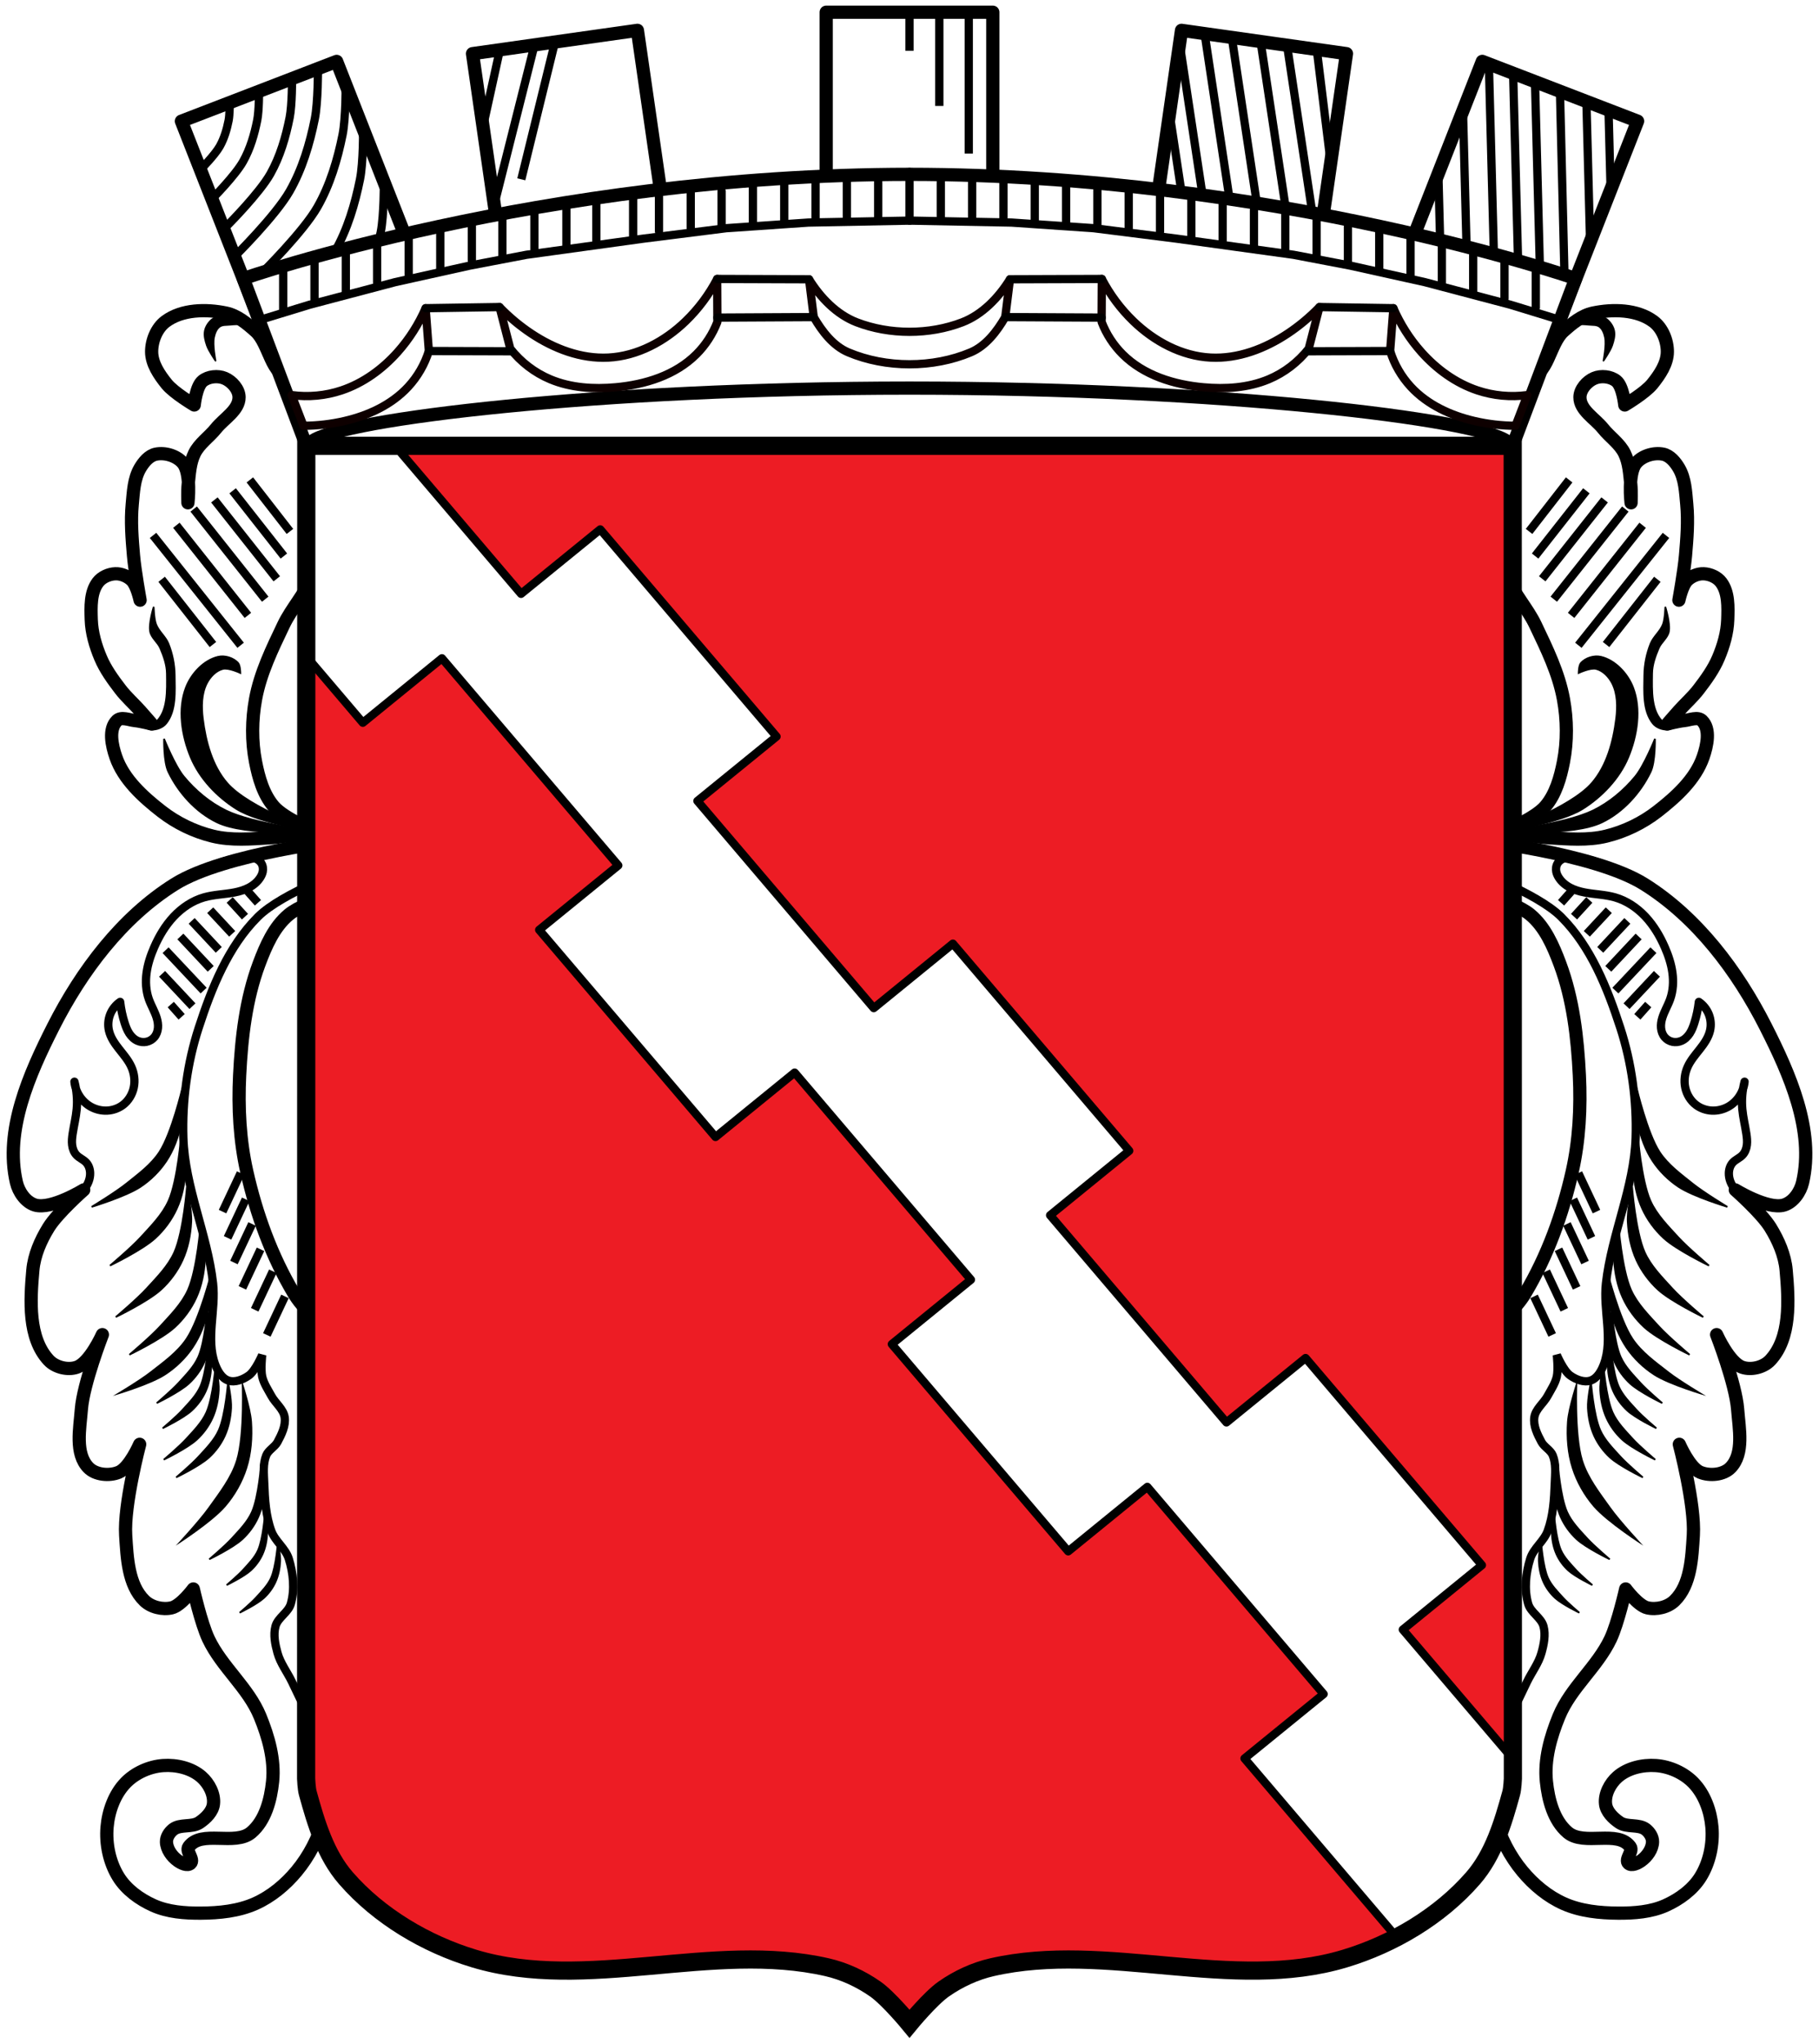 <?xml version="1.0" encoding="UTF-8" standalone="no"?>
<svg
   xmlns:dc="http://purl.org/dc/elements/1.1/"
   xmlns:cc="http://creativecommons.org/ns#"
   xmlns:rdf="http://www.w3.org/1999/02/22-rdf-syntax-ns#"
   xmlns:svg="http://www.w3.org/2000/svg"
   xmlns="http://www.w3.org/2000/svg"
   xmlns:sodipodi="http://sodipodi.sourceforge.net/DTD/sodipodi-0.dtd"
   xmlns:inkscape="http://www.inkscape.org/namespaces/inkscape"
   viewBox="0 0 1100.782 1236.183"
   version="1.1"
   id="svg2624"
   sodipodi:docname="DEU_Ortenburg_COA.svg"
   width="1100.782"
   height="1236.183"
   inkscape:version="0.92.5 (2060ec1f9f, 2020-04-08)">
  <defs
     id="defs2628">
    <inkscape:path-effect
       effect="spiro"
       id="path-effect1922"
       is_visible="true" />
    <inkscape:path-effect
       effect="spiro"
       id="path-effect1918"
       is_visible="true" />
    <inkscape:path-effect
       effect="spiro"
       id="path-effect1914"
       is_visible="true" />
    <inkscape:path-effect
       effect="spiro"
       id="path-effect1305"
       is_visible="true" />
    <inkscape:path-effect
       effect="spiro"
       id="path-effect8055"
       is_visible="true" />
    <inkscape:path-effect
       effect="spiro"
       id="path-effect8051"
       is_visible="true" />
    <inkscape:path-effect
       effect="spiro"
       id="path-effect8047"
       is_visible="true" />
    <inkscape:path-effect
       effect="spiro"
       id="path-effect8043"
       is_visible="true" />
    <inkscape:path-effect
       effect="spiro"
       id="path-effect8039"
       is_visible="true" />
    <inkscape:path-effect
       effect="spiro"
       id="path-effect8035"
       is_visible="true" />
    <inkscape:path-effect
       effect="spiro"
       id="path-effect8031"
       is_visible="true" />
    <inkscape:path-effect
       effect="spiro"
       id="path-effect8027"
       is_visible="true" />
    <inkscape:path-effect
       effect="spiro"
       id="path-effect1305-9"
       is_visible="true" />
  </defs>
  <sodipodi:namedview
     pagecolor="#ffffff"
     bordercolor="#666666"
     borderopacity="1"
     objecttolerance="10"
     gridtolerance="10"
     guidetolerance="10"
     inkscape:pageopacity="0"
     inkscape:pageshadow="2"
     inkscape:window-width="1920"
     inkscape:window-height="1046"
     id="namedview2626"
     showgrid="false"
     inkscape:zoom="0.64149085"
     inkscape:cx="550.39081"
     inkscape:cy="618.09143"
     inkscape:window-x="-11"
     inkscape:window-y="-11"
     inkscape:window-maximized="1"
     inkscape:current-layer="svg2624"
     inkscape:snap-intersection-paths="true"
     inkscape:object-paths="true"
     fit-margin-top="0"
     fit-margin-left="0"
     fit-margin-right="0"
     fit-margin-bottom="0"
     inkscape:snap-global="true" />
  <rect
     style="opacity:1;fill:#ffffff;fill-opacity:1;fill-rule:evenodd;stroke:none;stroke-width:1;stroke-linecap:round;stroke-linejoin:round;stroke-miterlimit:4;stroke-dasharray:none;stroke-dashoffset:0;stroke-opacity:1;paint-order:fill markers stroke"
     id="rect4685-8"
     width="1100.782"
     height="1236.183"
     x="0"
     y="0" />
  <g
     id="g1418"
     transform="translate(1137.754,-0.788)">
    <path
       sodipodi:nodetypes="caaaacaaaacaaacaaacaaaaaaaaaaaaaaaaaaaaaaaaaaacc"
       style="fill:#ffffff;stroke:#000000;stroke-width:8;stroke-linecap:round;stroke-linejoin:round;stroke-opacity:1"
       inkscape:connector-curvature="0"
       d="m -929.009,508.808 c 0,0 -72.957,7.998 -103.03,26.844 -31.957,20.026 -56.346,52.458 -73.41,86.09 -14.615,28.804 -29.68,62.817 -22.375,94.28 1.337,5.759 5.615,11.997 11.281,13.688 9.847,2.938 29.438,-9.156 29.438,-9.156 0,0 -15.808,13.908 -21.253,22.739 -4.81,7.802 -8.695,16.669 -9.513,25.798 -1.647,18.373 -2.962,41 9.608,54.501 3.967,4.26 11.43,6.132 16.938,4.25 7.925,-2.708 15.531,-19.75 15.531,-19.75 0,0 -11.511,29.568 -12.719,45.16 -0.915,11.81 -3.982,26.763 4.25,35.28 4.301,4.449 12.614,5.179 18.344,2.844 6.532,-2.662 12.688,-16.937 12.688,-16.937 0,0 -9.637,36.508 -8.469,55.03 0.863,13.679 1.516,29.945 11.312,39.531 4.072,3.985 10.983,5.642 16.531,4.344 5.635,-1.319 13.09,-11.406 13.09,-11.406 0,0 4.667,20.68 9.156,30.19 8.014,16.977 24.098,29.505 31.22,46.875 5.073,12.371 8.978,26.085 7.603,39.384 -1.145,11.084 -4.394,23.654 -12.915,30.835 -9.891,8.336 -30.295,-1.812 -37.816,8.712 -1.943,2.719 3.506,7.722 1.035,9.973 -1.892,1.724 -5.433,-0.034 -7.531,-1.5 -3.672,-2.565 -6.87,-6.992 -7,-11.469 -0.082,-2.832 1.778,-5.742 4,-7.5 4.317,-3.415 11.4,-1.136 15.969,-4.207 3.898,-2.62 7.935,-6.596 8.469,-11.262 0.677,-5.92 -2.763,-12.412 -7.24,-16.344 -6.075,-5.335 -15.195,-7.457 -23.259,-6.875 -8.312,0.6 -16.922,4.46 -22.708,10.457 -6.705,6.949 -10.337,17.11 -11.167,26.731 -0.886,10.267 1.431,21.384 6.854,30.147 4.779,7.723 12.803,13.526 21.082,17.26 8.868,3.999 19.078,4.745 28.806,4.687 11.137,-0.066 22.737,-1.229 32.913,-5.757 9.656,-4.296 18.199,-11.426 24.968,-19.543 7.64,-9.16 13.297,-20.23 16.638,-31.681 25.291,-86.669 50.482,-183.955 22.8,-269.89 -6.447,-20.014 -30.22,-29.885 -41,-47.938 -13.502,-22.612 -22.708,-47.998 -28.5,-73.69 -4.282,-18.994 -5.301,-38.803 -4.344,-58.25 1.123,-22.813 3.776,-46.109 11.781,-67.5 4.06,-10.85 9.045,-22.363 17.969,-29.75 10.905,-9.027 39.813,-14.781 39.813,-14.781 z"
       id="path2233" />
    <path
       id="path2239"
       d="m -926.444,526.168 c 0,0 -40.487,14.507 -55.24,29.21 -17.974,17.905 -27.989,43.02 -35.832,67.15 -6.924,21.301 -9.976,44.16 -9.27,66.55 0.943,29.91 14.578,58.23 17.963,87.958 1.846,16.212 -4.415,33.629 1.239,48.935 1.475,3.993 4.01,8.565 8.05,9.911 4.04,1.346 8.923,-0.625 12.389,-3.097 4.01,-2.861 8.05,-12.389 8.05,-12.389 0,0 -0.951,8.778 0,13.01 0.952,4.235 3.5,7.956 5.575,11.769 2.437,4.479 7.365,7.955 8.05,13.01 0.696,5.115 -1.893,10.319 -4.336,14.866 -1.664,3.097 -5.483,4.798 -6.814,8.05 -2.115,5.174 -1.445,11.138 -1.239,16.724 0.362,9.805 0.927,19.913 4.336,29.11 2.289,6.177 8.56,10.438 10.53,16.725 2.719,8.678 3.721,18.506 1.239,27.25 -1.501,5.289 -7.874,8.315 -9.291,13.627 -1.388,5.202 -0.198,10.916 1.239,16.11 1.725,6.229 5.834,11.536 8.672,17.344 4.419,9.04 13.01,27.25 13.01,27.25"
       inkscape:connector-curvature="0"
       style="fill:none;stroke:#000000;stroke-width:5;stroke-linecap:round" />
    <path
       id="path2241"
       d="m -999.758,836.538 c 0,0 -1.533,20.225 -5.583,29.31 -2.737,6.14 -7.689,11.08 -12.212,16.05 -4.153,4.567 -13.608,12.561 -13.608,12.561 0,0 14.204,-6.832 19.925,-12.09 3.964,-3.641 7.285,-8.147 9.515,-13.04 2.387,-5.243 3.538,-11.1 3.846,-16.848 0.285,-5.343 -1.883,-15.94 -1.883,-15.94 z"
       inkscape:connector-curvature="0"
       style="stroke:#000000" />
    <path
       id="path2243"
       d="m -1007.24,825.808 c 0,0 -1.534,20.225 -5.583,29.31 -2.737,6.14 -7.689,11.08 -12.212,16.05 -4.153,4.567 -13.608,12.561 -13.608,12.561 0,0 14.204,-6.832 19.925,-12.09 3.964,-3.641 7.285,-8.147 9.515,-13.04 2.387,-5.243 3.538,-11.1 3.846,-16.848 0.285,-5.343 -1.883,-15.94 -1.883,-15.94 z"
       inkscape:connector-curvature="0"
       style="stroke:#000000" />
    <path
       id="path2245"
       d="m -1011.6,813.508 c 0,0 -1.354,17.883 -4.928,25.914 -2.416,5.429 -6.788,9.793 -10.78,14.191 -3.666,4.04 -12.01,11.11 -12.01,11.11 0,0 12.538,-6.04 17.588,-10.687 3.499,-3.219 6.43,-7.203 8.399,-11.534 2.107,-4.635 3.123,-9.811 3.395,-14.897 0.252,-4.724 -1.662,-14.09 -1.662,-14.09 z"
       inkscape:connector-curvature="0"
       style="stroke:#000000" />
    <path
       id="path2247"
       d="m -1012.279,792.938 c 0,0 -1.496,19.756 -5.444,28.63 -2.669,5.998 -7.499,10.819 -11.909,15.678 -4.05,4.461 -13.271,12.27 -13.271,12.27 0,0 13.852,-6.674 19.431,-11.807 3.866,-3.556 7.104,-7.958 9.279,-12.743 2.328,-5.121 3.451,-10.839 3.75,-16.458 0.279,-5.219 -1.837,-15.57 -1.837,-15.57 z"
       inkscape:connector-curvature="0"
       style="stroke:#000000" />
    <path
       inkscape:connector-curvature="0"
       d="m -1010.049,769.508 c 0,0 -7.125,28.724 -15.177,40.806 -5.443,8.167 -13.792,14.06 -21.53,20.12 -7.105,5.559 -22.698,14.757 -22.698,14.757 0,0 22.17,-6.369 31.704,-12.536 6.607,-4.272 12.496,-9.946 16.906,-16.45 4.72,-6.961 7.803,-15.1 9.644,-23.303 1.709,-7.617 1.151,-23.391 1.151,-23.391"
       id="path2251" />
    <path
       inkscape:connector-curvature="0"
       d="m -991.532,835.208 c 0,0 1.515,33.23 -3.306,48.828 -3.259,10.542 -10.385,19.566 -16.799,28.565 -5.89,8.264 -19.778,23.16 -19.778,23.16 0,0 21.895,-13.956 30.22,-23.651 5.765,-6.718 10.305,-14.716 12.982,-23.13 2.865,-9.01 3.584,-18.77 2.942,-28.2 -0.596,-8.755 -6.256,-25.574 -6.256,-25.574"
       id="path2253" />
    <path
       id="path2255"
       d="m -979.705,886.058 c 0,0 -1.533,20.225 -5.583,29.31 -2.737,6.14 -7.689,11.08 -12.212,16.05 -4.153,4.567 -13.608,12.561 -13.608,12.561 0,0 14.204,-6.832 19.925,-12.09 3.964,-3.641 7.285,-8.147 9.515,-13.04 2.387,-5.243 3.538,-11.1 3.846,-16.848 0.285,-5.342 -1.883,-15.939 -1.883,-15.939 z"
       inkscape:connector-curvature="0"
       style="stroke:#000000" />
    <path
       id="path2257"
       d="m -977.451,916.718 c 0,0 -1.13,14.972 -4.114,21.697 -2.02,4.545 -5.667,8.199 -9,11.881 -3.061,3.381 -10.03,9.298 -10.03,9.298 0,0 10.468,-5.057 14.685,-8.947 2.922,-2.695 5.369,-6.03 7.01,-9.657 1.76,-3.881 2.608,-8.214 2.834,-12.472 0.21,-3.955 -1.388,-11.8 -1.388,-11.8 z"
       inkscape:connector-curvature="0"
       style="stroke:#000000" />
    <path
       id="path2259"
       d="m -969.567,933.438 c 0,0 -1.13,14.972 -4.114,21.697 -2.02,4.545 -5.667,8.199 -9,11.881 -3.061,3.381 -10.03,9.298 -10.03,9.298 0,0 10.468,-5.057 14.685,-8.947 2.922,-2.695 5.369,-6.03 7.01,-9.657 1.759,-3.881 2.608,-8.214 2.834,-12.472 0.21,-3.955 -1.388,-11.8 -1.388,-11.8 z"
       inkscape:connector-curvature="0"
       style="stroke:#000000" />
    <path
       id="path2261"
       d="m -1016.309,740.878 c 0,0 -2.105,27.71 -7.664,40.15 -3.758,8.412 -10.557,15.175 -16.765,21.99 -5.701,6.257 -18.682,17.209 -18.682,17.209 0,0 19.5,-9.36 27.354,-16.56 5.442,-4.988 10,-11.161 13.06,-17.872 3.278,-7.183 4.858,-15.202 5.279,-23.08 0.392,-7.32 -2.586,-21.838 -2.586,-21.838 z"
       inkscape:connector-curvature="0"
       style="stroke:#000000" />
    <path
       id="path2263"
       d="m -1024.58,718.098 c 0,0 -2.105,27.71 -7.664,40.15 -3.758,8.412 -10.557,15.175 -16.765,21.99 -5.701,6.257 -18.682,17.209 -18.682,17.209 0,0 19.5,-9.36 27.354,-16.56 5.442,-4.988 10,-11.161 13.06,-17.872 3.278,-7.183 4.858,-15.202 5.279,-23.08 0.392,-7.32 -2.586,-21.838 -2.586,-21.838 z"
       inkscape:connector-curvature="0"
       style="stroke:#000000" />
    <path
       id="path2265"
       d="m -1028.08,686.998 c 0,0 -2.105,27.71 -7.664,40.15 -3.758,8.412 -10.557,15.175 -16.765,21.99 -5.701,6.257 -18.682,17.209 -18.682,17.209 0,0 19.5,-9.36 27.354,-16.56 5.442,-4.988 10,-11.161 13.06,-17.872 3.278,-7.183 4.858,-15.202 5.279,-23.08 0.392,-7.32 -2.586,-21.838 -2.586,-21.838 z"
       inkscape:connector-curvature="0"
       style="stroke:#000000" />
    <path
       id="path2267"
       d="m -1027.449,659.068 c 0,0 -6.362,27.05 -13.776,38.488 -5.01,7.731 -12.775,13.362 -19.962,19.14 -6.6,5.301 -21.12,14.12 -21.12,14.12 0,0 20.712,-6.235 29.584,-12.134 6.147,-4.087 11.606,-9.482 15.668,-15.639 4.348,-6.59 7.148,-14.269 8.783,-21.99 1.518,-7.171 0.82,-21.976 0.82,-21.976 z"
       inkscape:connector-curvature="0"
       style="stroke:#000000" />
    <path
       inkscape:connector-curvature="0"
       d="m -1035.84,577.368 19.595,20.804"
       id="path2269"
       style="fill:none;stroke:#000000;stroke-width:5;stroke-linecap:square" />
    <path
       inkscape:connector-curvature="0"
       d="m -1037.949,591.668 14.948,15.928"
       id="path2271"
       style="fill:none;stroke:#000000;stroke-width:5;stroke-linecap:square" />
    <path
       inkscape:connector-curvature="0"
       d="m -1026.896,569.078 14.948,15.928"
       id="path2273"
       style="fill:none;stroke:#000000;stroke-width:5;stroke-linecap:square" />
    <path
       inkscape:connector-curvature="0"
       d="m -1020.069,559.648 12.997,13.882"
       id="path2275"
       style="fill:none;stroke:#000000;stroke-width:5;stroke-linecap:square" />
    <path
       inkscape:connector-curvature="0"
       d="m -1008.845,553.198 9.899,10.631"
       id="path2277"
       style="fill:none;stroke:#000000;stroke-width:5;stroke-linecap:square" />
    <path
       inkscape:connector-curvature="0"
       d="m -997.069,547.018 5.871,6.405"
       id="path2279"
       style="fill:none;stroke:#000000;stroke-width:5;stroke-linecap:square" />
    <path
       inkscape:connector-curvature="0"
       d="m -986.6,541.328 3.271,3.677"
       id="path2281"
       style="fill:none;stroke:#000000;stroke-width:5;stroke-linecap:square" />
    <path
       inkscape:connector-curvature="0"
       d="m -1032.759,610.308 3.271,3.677"
       id="path2283"
       style="fill:none;stroke:#000000;stroke-width:5;stroke-linecap:square" />
    <path
       inkscape:connector-curvature="0"
       d="m -1002.019,731.418 8.841,-18.787"
       id="path2285"
       style="fill:none;stroke:#000000;stroke-width:5;stroke-linecap:square" />
    <path
       inkscape:connector-curvature="0"
       d="m -998.979,747.288 8.841,-18.787"
       id="path2287"
       style="fill:none;stroke:#000000;stroke-width:5;stroke-linecap:square" />
    <path
       inkscape:connector-curvature="0"
       d="m -995.119,762.208 8.841,-18.787"
       id="path2289"
       style="fill:none;stroke:#000000;stroke-width:5;stroke-linecap:square" />
    <path
       inkscape:connector-curvature="0"
       d="m -990.009,777.538 8.841,-18.787"
       id="path2291"
       style="fill:none;stroke:#000000;stroke-width:5;stroke-linecap:square" />
    <path
       inkscape:connector-curvature="0"
       d="m -982.554,790.808 8.841,-18.787"
       id="path2293"
       style="fill:none;stroke:#000000;stroke-width:5;stroke-linecap:square" />
    <path
       inkscape:connector-curvature="0"
       d="m -975.219,806.018 8.841,-18.787"
       id="path2295"
       style="fill:none;stroke:#000000;stroke-width:5;stroke-linecap:square" />
    <path
       sodipodi:nodetypes="aaaaaacaaaaaacaaaaacaaaaaaacaaaaaacaaaaaaaa"
       style="fill:#ffffff;stroke:#000000;stroke-width:8;stroke-linejoin:round"
       inkscape:connector-curvature="0"
       d="m -962.146,228.078 c -11.325,1.121 -12.481,-19.36 -20.961,-26.95 -5.214,-4.667 -11.043,-9.546 -17.891,-10.979 -12.039,-2.519 -26.675,-2.265 -36.55,5.069 -5.408,4.017 -8.463,11.626 -8.442,18.363 0.023,7.171 4.608,13.906 9.11,19.488 4.384,5.436 16.668,12.69 16.668,12.69 0,0 1.106,-11.298 5.102,-14.512 3.494,-2.81 9.222,-3.382 13.351,-1.635 4.407,1.865 8.639,6.657 8.671,11.442 0.053,7.852 -9.07,12.832 -13.974,18.965 -4.125,5.158 -10.06,9.046 -12.976,14.972 -2.835,5.762 -3.148,12.496 -3.836,18.881 -0.395,3.666 -0.156,11.06 -0.156,11.06 0,0 2.108,-17.732 -2.994,-23.955 -3.652,-4.455 -10.752,-6.618 -16.397,-5.465 -4.168,0.851 -7.403,4.79 -9.554,8.46 -3.769,6.43 -4.047,14.429 -4.753,21.848 -0.981,10.308 -0.127,20.738 0.76,31.054 0.778,9.048 3.993,26.95 3.993,26.95 0,0 -1.911,-8.941 -4.991,-11.978 -2.552,-2.516 -6.4,-4.126 -9.981,-3.993 -3.918,0.145 -8.207,2.035 -10.568,5.165 -4.598,6.095 -4.261,14.918 -4.02,22.549 0.252,7.954 2.566,15.862 5.667,23.19 2.909,6.875 7.378,13.036 11.915,18.965 3.577,4.675 8.043,8.598 11.978,12.976 2.364,2.63 6.987,7.985 6.987,7.985 0,0 -6.605,-1.662 -9.981,-1.996 -3.642,-0.361 -8.352,-2.547 -10.98,0 -5.278,5.116 -3.096,15.096 -0.686,22.04 4.693,13.519 16.339,24.069 27.635,32.855 9.044,7.035 19.811,12.253 30.942,14.972 11.317,2.765 23.306,1.688 34.935,0.998 9.065,-0.538 26.95,-3.993 26.95,-3.993 0,0 -18.64,-7.607 -24.953,-14.972 -6.313,-7.365 -9.114,-17.431 -10.979,-26.95 -2.43,-12.407 -2.271,-25.492 0,-37.929 2.875,-15.744 10.068,-30.475 16.968,-44.916 4.821,-10.092 12.895,-18.53 16.968,-28.946 3.969,-10.15 7.005,-21.042 6.987,-31.94 -0.051,-30.674 10.481,-86.082 -19.963,-89.83 -7.4e-4,-9e-5 -2.6e-4,0.002 -10e-4,0.002 z"
       id="path2393" />
    <path
       inkscape:connector-curvature="0"
       d="m -1004.419,191.828 c -1.94,0.325 -3.898,1.145 -5.367,2.453 -1.918,1.709 -3.468,4.078 -3.987,6.594 -0.605,2.931 0.267,6.06 1.227,8.894 1.13,3.339 5.213,9.2 5.213,9.2 0,0 -1.896,-9.497 -0.92,-14.11 0.502,-2.371 1.427,-4.996 3.373,-6.44 1.755,-1.302 4.27,-0.967 6.44,-1.227 2.033,-0.243 6.134,-0.307 6.134,-0.307 0,0 -4.621,-3.669 -7.36,-4.6 -1.507,-0.512 -3.184,-0.723 -4.754,-0.46 z"
       id="path2395"
       style="stroke:#000000;stroke-linejoin:round" />
    <path
       id="path2399"
       d="m -947.174,503.568 c 0,0 -33.627,-4.712 -47.581,-13.489 -11.735,-7.382 -22.21,-18.365 -27.551,-31.16 -5.467,-13.09 -8.02,-29.24 -2.865,-42.45 3.237,-8.296 10.71,-16.339 19.375,-18.394 4.081,-0.968 9.173,0.587 12.04,3.644 1.446,1.54 1.45,6.169 1.45,6.169 0,0 -7.08,-3.355 -10.586,-2.461 -4.175,1.064 -7.67,4.77 -9.654,8.594 -3.317,6.393 -3.341,14.32 -2.454,21.468 1.713,13.786 5.61,28.502 14.721,38.989 13.237,15.235 53.1,29.09 53.1,29.09 z"
       inkscape:connector-curvature="0"
       style="stroke:#000000" />
    <path
       id="path2401"
       d="m -947.174,503.568 c 0,0 -37.24,-4.434 -53.791,-12.49 -9.846,-4.793 -18.638,-12.14 -25.589,-20.601 -5.439,-6.62 -11.927,-22.77 -11.927,-22.77 0,0 -0.306,13.907 2.602,19.951 6.141,12.76 16.721,24.46 29.492,30.577 17.873,8.56 59.21,5.334 59.21,5.334 z"
       inkscape:connector-curvature="0"
       style="stroke:#000000" />
    <path
       sodipodi:nodetypes="aaaaacaaaaca"
       id="path2403"
       d="m -1046.202,442.133 c 3.229,0.127 6.935,-1.179 8.963,-3.695 6.2,-7.691 5.323,-19.294 5.223,-29.172 -0.066,-6.516 -1.404,-13.123 -3.834,-19.17 -1.739,-4.329 -5.918,-7.423 -7.514,-11.807 -1.2,-3.294 -1.38,-10.427 -1.38,-10.427 0,0 -3.177,10.075 -2.147,15.03 0.794,3.819 4.604,6.378 6.134,9.967 2.071,4.858 3.936,10.053 3.987,15.334 0.098,10.205 0.78,23.333 -7.136,29.774 -2.563,2.086 -9.91,0.304 -9.91,0.304 0,0 4.77,3.751 7.614,3.863 z"
       inkscape:connector-curvature="0"
       style="stroke:#000000" />
    <path
       inkscape:connector-curvature="0"
       d="m -1018.98,310.668 40.17,50.602"
       id="path2405"
       style="fill:none;stroke:#000000;stroke-width:5;stroke-linecap:square" />
    <path
       inkscape:connector-curvature="0"
       d="m -1006.47,305.138 34.655,43.808"
       id="path2407"
       style="fill:none;stroke:#000000;stroke-width:5;stroke-linecap:square" />
    <path
       inkscape:connector-curvature="0"
       d="m -995.429,299.638 27.927,35.527"
       id="path2409"
       style="fill:none;stroke:#000000;stroke-width:5;stroke-linecap:square" />
    <path
       inkscape:connector-curvature="0"
       d="m -985.019,293.048 21.18,27.22"
       id="path2411"
       style="fill:none;stroke:#000000;stroke-width:5;stroke-linecap:square" />
    <path
       inkscape:connector-curvature="0"
       d="m -1029.469,320.468 40.17,50.602"
       id="path2413"
       style="fill:none;stroke:#000000;stroke-width:5;stroke-linecap:square" />
    <path
       inkscape:connector-curvature="0"
       d="m -1043.58,326.598 49.892,62.56"
       id="path2415"
       style="fill:none;stroke:#000000;stroke-width:5;stroke-linecap:square" />
    <path
       inkscape:connector-curvature="0"
       d="m -1038.38,353.158 27.927,35.527"
       id="path2417"
       style="fill:none;stroke:#000000;stroke-width:5;stroke-linecap:square" />
    <path
       sodipodi:nodetypes="caaaacaaaaaaaaaaaaaaaaaaaaaac"
       inkscape:original-d="m -1092.713,655.10262 c 0,0 4.5972,12.47505 10.0195,15.19989 5.7512,2.89016 14.3714,3.0717 19.2787,-1.09337 6.0047,-5.09647 6.4601,-15.29181 5.1543,-23.05874 -1.4271,-8.48851 -12.7876,-13.40107 -13.564,-21.97362 -0.5604,-6.18784 6.782,-17.36188 6.782,-17.36188 0,0 0.9471,8.7799 2.7128,12.75013 1.8155,4.08214 3.6942,9.2553 7.8671,10.85117 3.1972,1.22274 8.0797,0.63783 10.0373,-2.17023 4.4393,-6.3678 -3.1111,-15.29762 -3.2553,-23.05874 -0.196,-10.54362 -1.2768,-21.94652 3.2553,-31.4684 6.1006,-12.81714 18.1171,-22.52127 30.112,-30.112 10.2234,-6.46971 25.40769,-3.87685 34.18122,-12.20757 0.85247,-0.80944 1.21672,-2.08813 1.35639,-3.25535 0.20666,-1.72707 0.32076,-3.83591 -0.81383,-5.15431 -2.53789,-2.94906 -7.23859,-3.52481 -11.12933,-3.51837 -9.49135,0.0157 -18.73885,4.22033 -27.12105,8.67268 -21.0409,11.17619 -40.204,26.52114 -56.1548,44.21852 -13.6048,15.0945 -23.0133,33.60092 -32.5535,51.54307 -6.2397,11.73507 -12.3937,23.72261 -16.0427,36.50272 -4.2974,15.05121 -8.5369,30.94547 -6.653,46.48439 0.7755,6.3974 1.9614,14.22181 7.2327,17.92879 7.6983,5.41375 19.8058,5.31482 28.2131,1.08511 5.5822,-2.80842 9.8387,-9.26722 10.5868,-15.47117 0.2772,-2.29938 -1.0654,-4.64465 -2.4484,-6.50245 -1.4255,-1.91499 -4.4437,-2.30853 -5.6969,-4.34047 -2.3139,-3.75172 -2.3895,-8.58903 -2.4401,-12.99665 -0.058,-5.04243 2.2472,-9.88992 2.4498,-14.92861 0.2225,-5.53578 -1.3661,-16.56454 -1.3661,-16.56454 z"
       inkscape:path-effect="#path-effect1305"
       inkscape:connector-curvature="0"
       id="path1303"
       d="m -1092.713,655.103 c 0.593,6.289 4.473,12.176 10.02,15.2 2.985,1.628 6.415,2.451 9.811,2.283 3.396,-0.168 6.747,-1.337 9.468,-3.376 3.404,-2.551 5.747,-6.425 6.613,-10.59 0.866,-4.165 0.282,-8.587 -1.459,-12.469 -1.774,-3.954 -4.657,-7.282 -7.339,-10.686 -2.682,-3.404 -5.255,-7.064 -6.225,-11.288 -0.738,-3.216 -0.486,-6.653 0.715,-9.726 1.201,-3.074 3.344,-5.771 6.067,-7.636 0.482,4.325 1.392,8.603 2.713,12.75 0.7,2.197 1.525,4.378 2.778,6.313 1.254,1.936 2.97,3.627 5.089,4.538 1.682,0.723 3.586,0.928 5.378,0.551 1.791,-0.377 3.459,-1.34 4.66,-2.721 1.347,-1.551 2.078,-3.579 2.262,-5.625 0.184,-2.046 -0.152,-4.113 -0.748,-6.079 -1.193,-3.932 -3.399,-7.482 -4.769,-11.355 -1.801,-5.093 -2.103,-10.641 -1.373,-15.993 0.73,-5.352 2.462,-10.527 4.628,-15.475 2.942,-6.718 6.735,-13.125 11.752,-18.474 5.017,-5.349 11.31,-9.615 18.36,-11.638 6.005,-1.723 12.355,-1.789 18.485,-2.992 3.065,-0.602 6.097,-1.498 8.848,-2.979 2.751,-1.48 5.218,-3.572 6.848,-6.237 0.616,-1.008 1.112,-2.1 1.356,-3.255 0.368,-1.744 0.127,-3.64 -0.814,-5.154 -1.085,-1.745 -3.001,-2.853 -4.999,-3.332 -1.998,-0.48 -4.087,-0.394 -6.13,-0.186 -9.493,0.965 -18.554,4.47 -27.121,8.673 -21.547,10.57 -40.769,25.799 -56.155,44.219 -13.055,15.629 -23.295,33.405 -32.553,51.543 -6.048,11.848 -11.719,23.923 -16.043,36.503 -5.129,14.923 -8.348,30.795 -6.653,46.484 0.353,3.272 0.924,6.539 2.044,9.633 1.12,3.094 2.811,6.021 5.189,8.296 3.651,3.493 8.775,5.249 13.827,5.261 5.053,0.012 10.024,-1.626 14.386,-4.176 2.83,-1.654 5.463,-3.722 7.425,-6.348 1.962,-2.626 3.221,-5.846 3.162,-9.124 -0.043,-2.37 -0.816,-4.784 -2.448,-6.502 -1.648,-1.735 -4.016,-2.638 -5.697,-4.34 -1.608,-1.629 -2.466,-3.887 -2.749,-6.159 -0.284,-2.271 -0.036,-4.575 0.309,-6.838 0.761,-4.987 1.996,-9.905 2.45,-14.929 0.501,-5.545 0.037,-11.176 -1.366,-16.565 z"
       style="fill:none;stroke:#000000;stroke-width:5;stroke-linecap:round;stroke-linejoin:round;stroke-miterlimit:4;stroke-dasharray:none;stroke-opacity:1" />
  </g>
  <g
     transform="matrix(-1,0,0,1,-36.972,-0.788)"
     id="g1418-7">
    <path
       sodipodi:nodetypes="caaaacaaaacaaacaaacaaaaaaaaaaaaaaaaaaaaaaaaaaacc"
       style="fill:#ffffff;stroke:#000000;stroke-width:8;stroke-linecap:round;stroke-linejoin:round;stroke-opacity:1"
       inkscape:connector-curvature="0"
       d="m -929.009,508.808 c 0,0 -72.957,7.998 -103.03,26.844 -31.957,20.026 -56.346,52.458 -73.41,86.09 -14.615,28.804 -29.68,62.817 -22.375,94.28 1.337,5.759 5.615,11.997 11.281,13.688 9.847,2.938 29.438,-9.156 29.438,-9.156 0,0 -15.808,13.908 -21.253,22.739 -4.81,7.802 -8.695,16.669 -9.513,25.798 -1.647,18.373 -2.962,41 9.608,54.501 3.967,4.26 11.43,6.132 16.938,4.25 7.925,-2.708 15.531,-19.75 15.531,-19.75 0,0 -11.511,29.568 -12.719,45.16 -0.915,11.81 -3.982,26.763 4.25,35.28 4.301,4.449 12.614,5.179 18.344,2.844 6.532,-2.662 12.688,-16.937 12.688,-16.937 0,0 -9.637,36.508 -8.469,55.03 0.863,13.679 1.516,29.945 11.312,39.531 4.072,3.985 10.983,5.642 16.531,4.344 5.635,-1.319 13.09,-11.406 13.09,-11.406 0,0 4.667,20.68 9.156,30.19 8.014,16.977 24.098,29.505 31.22,46.875 5.073,12.371 8.978,26.085 7.603,39.384 -1.145,11.084 -4.394,23.654 -12.915,30.835 -9.891,8.336 -30.295,-1.812 -37.816,8.712 -1.943,2.719 3.506,7.722 1.035,9.973 -1.892,1.724 -5.433,-0.034 -7.531,-1.5 -3.672,-2.565 -6.87,-6.992 -7,-11.469 -0.082,-2.832 1.778,-5.742 4,-7.5 4.317,-3.415 11.4,-1.136 15.969,-4.207 3.898,-2.62 7.935,-6.596 8.469,-11.262 0.677,-5.92 -2.763,-12.412 -7.24,-16.344 -6.075,-5.335 -15.195,-7.457 -23.259,-6.875 -8.312,0.6 -16.922,4.46 -22.708,10.457 -6.705,6.949 -10.337,17.11 -11.167,26.731 -0.886,10.267 1.431,21.384 6.854,30.147 4.779,7.723 12.803,13.526 21.082,17.26 8.868,3.999 19.078,4.745 28.806,4.687 11.137,-0.066 22.737,-1.229 32.913,-5.757 9.656,-4.296 18.199,-11.426 24.968,-19.543 7.64,-9.16 13.297,-20.23 16.638,-31.681 25.291,-86.669 50.482,-183.955 22.8,-269.89 -6.447,-20.014 -30.22,-29.885 -41,-47.938 -13.502,-22.612 -22.708,-47.998 -28.5,-73.69 -4.282,-18.994 -5.301,-38.803 -4.344,-58.25 1.123,-22.813 3.776,-46.109 11.781,-67.5 4.06,-10.85 9.045,-22.363 17.969,-29.75 10.905,-9.027 39.813,-14.781 39.813,-14.781 z"
       id="path2233-1" />
    <path
       id="path2239-9"
       d="m -926.444,526.168 c 0,0 -40.487,14.507 -55.24,29.21 -17.974,17.905 -27.989,43.02 -35.832,67.15 -6.924,21.301 -9.976,44.16 -9.27,66.55 0.943,29.91 14.578,58.23 17.963,87.958 1.846,16.212 -4.415,33.629 1.239,48.935 1.475,3.993 4.01,8.565 8.05,9.911 4.04,1.346 8.923,-0.625 12.389,-3.097 4.01,-2.861 8.05,-12.389 8.05,-12.389 0,0 -0.951,8.778 0,13.01 0.952,4.235 3.5,7.956 5.575,11.769 2.437,4.479 7.365,7.955 8.05,13.01 0.696,5.115 -1.893,10.319 -4.336,14.866 -1.664,3.097 -5.483,4.798 -6.814,8.05 -2.115,5.174 -1.445,11.138 -1.239,16.724 0.362,9.805 0.927,19.913 4.336,29.11 2.289,6.177 8.56,10.438 10.53,16.725 2.719,8.678 3.721,18.506 1.239,27.25 -1.501,5.289 -7.874,8.315 -9.291,13.627 -1.388,5.202 -0.198,10.916 1.239,16.11 1.725,6.229 5.834,11.536 8.672,17.344 4.419,9.04 13.01,27.25 13.01,27.25"
       inkscape:connector-curvature="0"
       style="fill:none;stroke:#000000;stroke-width:5;stroke-linecap:round" />
    <path
       id="path2241-4"
       d="m -999.758,836.538 c 0,0 -1.533,20.225 -5.583,29.31 -2.737,6.14 -7.689,11.08 -12.212,16.05 -4.153,4.567 -13.608,12.561 -13.608,12.561 0,0 14.204,-6.832 19.925,-12.09 3.964,-3.641 7.285,-8.147 9.515,-13.04 2.387,-5.243 3.538,-11.1 3.846,-16.848 0.285,-5.343 -1.883,-15.94 -1.883,-15.94 z"
       inkscape:connector-curvature="0"
       style="stroke:#000000" />
    <path
       id="path2243-1"
       d="m -1007.24,825.808 c 0,0 -1.534,20.225 -5.583,29.31 -2.737,6.14 -7.689,11.08 -12.212,16.05 -4.153,4.567 -13.608,12.561 -13.608,12.561 0,0 14.204,-6.832 19.925,-12.09 3.964,-3.641 7.285,-8.147 9.515,-13.04 2.387,-5.243 3.538,-11.1 3.846,-16.848 0.285,-5.343 -1.883,-15.94 -1.883,-15.94 z"
       inkscape:connector-curvature="0"
       style="stroke:#000000" />
    <path
       id="path2245-6"
       d="m -1011.6,813.508 c 0,0 -1.354,17.883 -4.928,25.914 -2.416,5.429 -6.788,9.793 -10.78,14.191 -3.666,4.04 -12.01,11.11 -12.01,11.11 0,0 12.538,-6.04 17.588,-10.687 3.499,-3.219 6.43,-7.203 8.399,-11.534 2.107,-4.635 3.123,-9.811 3.395,-14.897 0.252,-4.724 -1.662,-14.09 -1.662,-14.09 z"
       inkscape:connector-curvature="0"
       style="stroke:#000000" />
    <path
       id="path2247-2"
       d="m -1012.279,792.938 c 0,0 -1.496,19.756 -5.444,28.63 -2.669,5.998 -7.499,10.819 -11.909,15.678 -4.05,4.461 -13.271,12.27 -13.271,12.27 0,0 13.852,-6.674 19.431,-11.807 3.866,-3.556 7.104,-7.958 9.279,-12.743 2.328,-5.121 3.451,-10.839 3.75,-16.458 0.279,-5.219 -1.837,-15.57 -1.837,-15.57 z"
       inkscape:connector-curvature="0"
       style="stroke:#000000" />
    <path
       inkscape:connector-curvature="0"
       d="m -1010.049,769.508 c 0,0 -7.125,28.724 -15.177,40.806 -5.443,8.167 -13.792,14.06 -21.53,20.12 -7.105,5.559 -22.698,14.757 -22.698,14.757 0,0 22.17,-6.369 31.704,-12.536 6.607,-4.272 12.496,-9.946 16.906,-16.45 4.72,-6.961 7.803,-15.1 9.644,-23.303 1.709,-7.617 1.151,-23.391 1.151,-23.391"
       id="path2251-0" />
    <path
       inkscape:connector-curvature="0"
       d="m -991.532,835.208 c 0,0 1.515,33.23 -3.306,48.828 -3.259,10.542 -10.385,19.566 -16.799,28.565 -5.89,8.264 -19.778,23.16 -19.778,23.16 0,0 21.895,-13.956 30.22,-23.651 5.765,-6.718 10.305,-14.716 12.982,-23.13 2.865,-9.01 3.584,-18.77 2.942,-28.2 -0.596,-8.755 -6.256,-25.574 -6.256,-25.574"
       id="path2253-0" />
    <path
       id="path2255-7"
       d="m -979.705,886.058 c 0,0 -1.533,20.225 -5.583,29.31 -2.737,6.14 -7.689,11.08 -12.212,16.05 -4.153,4.567 -13.608,12.561 -13.608,12.561 0,0 14.204,-6.832 19.925,-12.09 3.964,-3.641 7.285,-8.147 9.515,-13.04 2.387,-5.243 3.538,-11.1 3.846,-16.848 0.285,-5.342 -1.883,-15.939 -1.883,-15.939 z"
       inkscape:connector-curvature="0"
       style="stroke:#000000" />
    <path
       id="path2257-0"
       d="m -977.451,916.718 c 0,0 -1.13,14.972 -4.114,21.697 -2.02,4.545 -5.667,8.199 -9,11.881 -3.061,3.381 -10.03,9.298 -10.03,9.298 0,0 10.468,-5.057 14.685,-8.947 2.922,-2.695 5.369,-6.03 7.01,-9.657 1.76,-3.881 2.608,-8.214 2.834,-12.472 0.21,-3.955 -1.388,-11.8 -1.388,-11.8 z"
       inkscape:connector-curvature="0"
       style="stroke:#000000" />
    <path
       id="path2259-4"
       d="m -969.567,933.438 c 0,0 -1.13,14.972 -4.114,21.697 -2.02,4.545 -5.667,8.199 -9,11.881 -3.061,3.381 -10.03,9.298 -10.03,9.298 0,0 10.468,-5.057 14.685,-8.947 2.922,-2.695 5.369,-6.03 7.01,-9.657 1.759,-3.881 2.608,-8.214 2.834,-12.472 0.21,-3.955 -1.388,-11.8 -1.388,-11.8 z"
       inkscape:connector-curvature="0"
       style="stroke:#000000" />
    <path
       id="path2261-0"
       d="m -1016.309,740.878 c 0,0 -2.105,27.71 -7.664,40.15 -3.758,8.412 -10.557,15.175 -16.765,21.99 -5.701,6.257 -18.682,17.209 -18.682,17.209 0,0 19.5,-9.36 27.354,-16.56 5.442,-4.988 10,-11.161 13.06,-17.872 3.278,-7.183 4.858,-15.202 5.279,-23.08 0.392,-7.32 -2.586,-21.838 -2.586,-21.838 z"
       inkscape:connector-curvature="0"
       style="stroke:#000000" />
    <path
       id="path2263-8"
       d="m -1024.58,718.098 c 0,0 -2.105,27.71 -7.664,40.15 -3.758,8.412 -10.557,15.175 -16.765,21.99 -5.701,6.257 -18.682,17.209 -18.682,17.209 0,0 19.5,-9.36 27.354,-16.56 5.442,-4.988 10,-11.161 13.06,-17.872 3.278,-7.183 4.858,-15.202 5.279,-23.08 0.392,-7.32 -2.586,-21.838 -2.586,-21.838 z"
       inkscape:connector-curvature="0"
       style="stroke:#000000" />
    <path
       id="path2265-5"
       d="m -1028.08,686.998 c 0,0 -2.105,27.71 -7.664,40.15 -3.758,8.412 -10.557,15.175 -16.765,21.99 -5.701,6.257 -18.682,17.209 -18.682,17.209 0,0 19.5,-9.36 27.354,-16.56 5.442,-4.988 10,-11.161 13.06,-17.872 3.278,-7.183 4.858,-15.202 5.279,-23.08 0.392,-7.32 -2.586,-21.838 -2.586,-21.838 z"
       inkscape:connector-curvature="0"
       style="stroke:#000000" />
    <path
       id="path2267-1"
       d="m -1027.449,659.068 c 0,0 -6.362,27.05 -13.776,38.488 -5.01,7.731 -12.775,13.362 -19.962,19.14 -6.6,5.301 -21.12,14.12 -21.12,14.12 0,0 20.712,-6.235 29.584,-12.134 6.147,-4.087 11.606,-9.482 15.668,-15.639 4.348,-6.59 7.148,-14.269 8.783,-21.99 1.518,-7.171 0.82,-21.976 0.82,-21.976 z"
       inkscape:connector-curvature="0"
       style="stroke:#000000" />
    <path
       inkscape:connector-curvature="0"
       d="m -1035.84,577.368 19.595,20.804"
       id="path2269-8"
       style="fill:none;stroke:#000000;stroke-width:5;stroke-linecap:square" />
    <path
       inkscape:connector-curvature="0"
       d="m -1037.949,591.668 14.948,15.928"
       id="path2271-2"
       style="fill:none;stroke:#000000;stroke-width:5;stroke-linecap:square" />
    <path
       inkscape:connector-curvature="0"
       d="m -1026.896,569.078 14.948,15.928"
       id="path2273-8"
       style="fill:none;stroke:#000000;stroke-width:5;stroke-linecap:square" />
    <path
       inkscape:connector-curvature="0"
       d="m -1020.069,559.648 12.997,13.882"
       id="path2275-2"
       style="fill:none;stroke:#000000;stroke-width:5;stroke-linecap:square" />
    <path
       inkscape:connector-curvature="0"
       d="m -1008.845,553.198 9.899,10.631"
       id="path2277-9"
       style="fill:none;stroke:#000000;stroke-width:5;stroke-linecap:square" />
    <path
       inkscape:connector-curvature="0"
       d="m -997.069,547.018 5.871,6.405"
       id="path2279-2"
       style="fill:none;stroke:#000000;stroke-width:5;stroke-linecap:square" />
    <path
       inkscape:connector-curvature="0"
       d="m -986.6,541.328 3.271,3.677"
       id="path2281-5"
       style="fill:none;stroke:#000000;stroke-width:5;stroke-linecap:square" />
    <path
       inkscape:connector-curvature="0"
       d="m -1032.759,610.308 3.271,3.677"
       id="path2283-6"
       style="fill:none;stroke:#000000;stroke-width:5;stroke-linecap:square" />
    <path
       inkscape:connector-curvature="0"
       d="m -1002.019,731.418 8.841,-18.787"
       id="path2285-6"
       style="fill:none;stroke:#000000;stroke-width:5;stroke-linecap:square" />
    <path
       inkscape:connector-curvature="0"
       d="m -998.979,747.288 8.841,-18.787"
       id="path2287-1"
       style="fill:none;stroke:#000000;stroke-width:5;stroke-linecap:square" />
    <path
       inkscape:connector-curvature="0"
       d="m -995.119,762.208 8.841,-18.787"
       id="path2289-5"
       style="fill:none;stroke:#000000;stroke-width:5;stroke-linecap:square" />
    <path
       inkscape:connector-curvature="0"
       d="m -990.009,777.538 8.841,-18.787"
       id="path2291-2"
       style="fill:none;stroke:#000000;stroke-width:5;stroke-linecap:square" />
    <path
       inkscape:connector-curvature="0"
       d="m -982.554,790.808 8.841,-18.787"
       id="path2293-0"
       style="fill:none;stroke:#000000;stroke-width:5;stroke-linecap:square" />
    <path
       inkscape:connector-curvature="0"
       d="m -975.219,806.018 8.841,-18.787"
       id="path2295-3"
       style="fill:none;stroke:#000000;stroke-width:5;stroke-linecap:square" />
    <path
       sodipodi:nodetypes="aaaaaacaaaaaacaaaaacaaaaaaacaaaaaacaaaaaaaa"
       style="fill:#ffffff;stroke:#000000;stroke-width:8;stroke-linejoin:round"
       inkscape:connector-curvature="0"
       d="m -962.146,228.078 c -11.325,1.121 -12.481,-19.36 -20.961,-26.95 -5.214,-4.667 -11.043,-9.546 -17.891,-10.979 -12.039,-2.519 -26.675,-2.265 -36.55,5.069 -5.408,4.017 -8.463,11.626 -8.442,18.363 0.023,7.171 4.608,13.906 9.11,19.488 4.384,5.436 16.668,12.69 16.668,12.69 0,0 1.106,-11.298 5.102,-14.512 3.494,-2.81 9.222,-3.382 13.351,-1.635 4.407,1.865 8.639,6.657 8.671,11.442 0.053,7.852 -9.07,12.832 -13.974,18.965 -4.125,5.158 -10.06,9.046 -12.976,14.972 -2.835,5.762 -3.148,12.496 -3.836,18.881 -0.395,3.666 -0.156,11.06 -0.156,11.06 0,0 2.108,-17.732 -2.994,-23.955 -3.652,-4.455 -10.752,-6.618 -16.397,-5.465 -4.168,0.851 -7.403,4.79 -9.554,8.46 -3.769,6.43 -4.047,14.429 -4.753,21.848 -0.981,10.308 -0.127,20.738 0.76,31.054 0.778,9.048 3.993,26.95 3.993,26.95 0,0 -1.911,-8.941 -4.991,-11.978 -2.552,-2.516 -6.4,-4.126 -9.981,-3.993 -3.918,0.145 -8.207,2.035 -10.568,5.165 -4.598,6.095 -4.261,14.918 -4.02,22.549 0.252,7.954 2.566,15.862 5.667,23.19 2.909,6.875 7.378,13.036 11.915,18.965 3.577,4.675 8.043,8.598 11.978,12.976 2.364,2.63 6.987,7.985 6.987,7.985 0,0 -6.605,-1.662 -9.981,-1.996 -3.642,-0.361 -8.352,-2.547 -10.98,0 -5.278,5.116 -3.096,15.096 -0.686,22.04 4.693,13.519 16.339,24.069 27.635,32.855 9.044,7.035 19.811,12.253 30.942,14.972 11.317,2.765 23.306,1.688 34.935,0.998 9.065,-0.538 26.95,-3.993 26.95,-3.993 0,0 -18.64,-7.607 -24.953,-14.972 -6.313,-7.365 -9.114,-17.431 -10.979,-26.95 -2.43,-12.407 -2.271,-25.492 0,-37.929 2.875,-15.744 10.068,-30.475 16.968,-44.916 4.821,-10.092 12.895,-18.53 16.968,-28.946 3.969,-10.15 7.005,-21.042 6.987,-31.94 -0.051,-30.674 10.481,-86.082 -19.963,-89.83 -7.4e-4,-9e-5 -2.6e-4,0.002 -10e-4,0.002 z"
       id="path2393-9" />
    <path
       inkscape:connector-curvature="0"
       d="m -1004.419,191.828 c -1.94,0.325 -3.898,1.145 -5.367,2.453 -1.918,1.709 -3.468,4.078 -3.987,6.594 -0.605,2.931 0.267,6.06 1.227,8.894 1.13,3.339 5.213,9.2 5.213,9.2 0,0 -1.896,-9.497 -0.92,-14.11 0.502,-2.371 1.427,-4.996 3.373,-6.44 1.755,-1.302 4.27,-0.967 6.44,-1.227 2.033,-0.243 6.134,-0.307 6.134,-0.307 0,0 -4.621,-3.669 -7.36,-4.6 -1.507,-0.512 -3.184,-0.723 -4.754,-0.46 z"
       id="path2395-3"
       style="stroke:#000000;stroke-linejoin:round" />
    <path
       id="path2399-1"
       d="m -947.174,503.568 c 0,0 -33.627,-4.712 -47.581,-13.489 -11.735,-7.382 -22.21,-18.365 -27.551,-31.16 -5.467,-13.09 -8.02,-29.24 -2.865,-42.45 3.237,-8.296 10.71,-16.339 19.375,-18.394 4.081,-0.968 9.173,0.587 12.04,3.644 1.446,1.54 1.45,6.169 1.45,6.169 0,0 -7.08,-3.355 -10.586,-2.461 -4.175,1.064 -7.67,4.77 -9.654,8.594 -3.317,6.393 -3.341,14.32 -2.454,21.468 1.713,13.786 5.61,28.502 14.721,38.989 13.237,15.235 53.1,29.09 53.1,29.09 z"
       inkscape:connector-curvature="0"
       style="stroke:#000000" />
    <path
       id="path2401-3"
       d="m -947.174,503.568 c 0,0 -37.24,-4.434 -53.791,-12.49 -9.846,-4.793 -18.638,-12.14 -25.589,-20.601 -5.439,-6.62 -11.927,-22.77 -11.927,-22.77 0,0 -0.306,13.907 2.602,19.951 6.141,12.76 16.721,24.46 29.492,30.577 17.873,8.56 59.21,5.334 59.21,5.334 z"
       inkscape:connector-curvature="0"
       style="stroke:#000000" />
    <path
       sodipodi:nodetypes="aaaaacaaaaca"
       id="path2403-1"
       d="m -1046.202,442.133 c 3.229,0.127 6.935,-1.179 8.963,-3.695 6.2,-7.691 5.323,-19.294 5.223,-29.172 -0.066,-6.516 -1.404,-13.123 -3.834,-19.17 -1.739,-4.329 -5.918,-7.423 -7.514,-11.807 -1.2,-3.294 -1.38,-10.427 -1.38,-10.427 0,0 -3.177,10.075 -2.147,15.03 0.794,3.819 4.604,6.378 6.134,9.967 2.071,4.858 3.936,10.053 3.987,15.334 0.098,10.205 0.78,23.333 -7.136,29.774 -2.563,2.086 -9.91,0.304 -9.91,0.304 0,0 4.77,3.751 7.614,3.863 z"
       inkscape:connector-curvature="0"
       style="stroke:#000000" />
    <path
       inkscape:connector-curvature="0"
       d="m -1018.98,310.668 40.17,50.602"
       id="path2405-4"
       style="fill:none;stroke:#000000;stroke-width:5;stroke-linecap:square" />
    <path
       inkscape:connector-curvature="0"
       d="m -1006.47,305.138 34.655,43.808"
       id="path2407-0"
       style="fill:none;stroke:#000000;stroke-width:5;stroke-linecap:square" />
    <path
       inkscape:connector-curvature="0"
       d="m -995.429,299.638 27.927,35.527"
       id="path2409-1"
       style="fill:none;stroke:#000000;stroke-width:5;stroke-linecap:square" />
    <path
       inkscape:connector-curvature="0"
       d="m -985.019,293.048 21.18,27.22"
       id="path2411-9"
       style="fill:none;stroke:#000000;stroke-width:5;stroke-linecap:square" />
    <path
       inkscape:connector-curvature="0"
       d="m -1029.469,320.468 40.17,50.602"
       id="path2413-1"
       style="fill:none;stroke:#000000;stroke-width:5;stroke-linecap:square" />
    <path
       inkscape:connector-curvature="0"
       d="m -1043.58,326.598 49.892,62.56"
       id="path2415-1"
       style="fill:none;stroke:#000000;stroke-width:5;stroke-linecap:square" />
    <path
       inkscape:connector-curvature="0"
       d="m -1038.38,353.158 27.927,35.527"
       id="path2417-2"
       style="fill:none;stroke:#000000;stroke-width:5;stroke-linecap:square" />
    <path
       sodipodi:nodetypes="caaaacaaaaaaaaaaaaaaaaaaaaaac"
       inkscape:original-d="m -1092.713,655.10262 c 0,0 4.5972,12.47505 10.0195,15.19989 5.7512,2.89016 14.3714,3.0717 19.2787,-1.09337 6.0047,-5.09647 6.4601,-15.29181 5.1543,-23.05874 -1.4271,-8.48851 -12.7876,-13.40107 -13.564,-21.97362 -0.5604,-6.18784 6.782,-17.36188 6.782,-17.36188 0,0 0.9471,8.7799 2.7128,12.75013 1.8155,4.08214 3.6942,9.2553 7.8671,10.85117 3.1972,1.22274 8.0797,0.63783 10.0373,-2.17023 4.4393,-6.3678 -3.1111,-15.29762 -3.2553,-23.05874 -0.196,-10.54362 -1.2768,-21.94652 3.2553,-31.4684 6.1006,-12.81714 18.1171,-22.52127 30.112,-30.112 10.2234,-6.46971 25.40769,-3.87685 34.18122,-12.20757 0.85247,-0.80944 1.21672,-2.08813 1.35639,-3.25535 0.20666,-1.72707 0.32076,-3.83591 -0.81383,-5.15431 -2.53789,-2.94906 -7.23859,-3.52481 -11.12933,-3.51837 -9.49135,0.0157 -18.73885,4.22033 -27.12105,8.67268 -21.0409,11.17619 -40.204,26.52114 -56.1548,44.21852 -13.6048,15.0945 -23.0133,33.60092 -32.5535,51.54307 -6.2397,11.73507 -12.3937,23.72261 -16.0427,36.50272 -4.2974,15.05121 -8.5369,30.94547 -6.653,46.48439 0.7755,6.3974 1.9614,14.22181 7.2327,17.92879 7.6983,5.41375 19.8058,5.31482 28.2131,1.08511 5.5822,-2.80842 9.8387,-9.26722 10.5868,-15.47117 0.2772,-2.29938 -1.0654,-4.64465 -2.4484,-6.50245 -1.4255,-1.91499 -4.4437,-2.30853 -5.6969,-4.34047 -2.3139,-3.75172 -2.3895,-8.58903 -2.4401,-12.99665 -0.058,-5.04243 2.2472,-9.88992 2.4498,-14.92861 0.2225,-5.53578 -1.3661,-16.56454 -1.3661,-16.56454 z"
       inkscape:path-effect="#path-effect1305-9"
       inkscape:connector-curvature="0"
       id="path1303-6"
       d="m -1092.713,655.103 c 0.593,6.289 4.473,12.176 10.02,15.2 2.985,1.628 6.415,2.451 9.811,2.283 3.396,-0.168 6.747,-1.337 9.468,-3.376 3.404,-2.551 5.747,-6.425 6.613,-10.59 0.866,-4.165 0.282,-8.587 -1.459,-12.469 -1.774,-3.954 -4.657,-7.282 -7.339,-10.686 -2.682,-3.404 -5.255,-7.064 -6.225,-11.288 -0.738,-3.216 -0.486,-6.653 0.715,-9.726 1.201,-3.074 3.344,-5.771 6.067,-7.636 0.482,4.325 1.392,8.603 2.713,12.75 0.7,2.197 1.525,4.378 2.778,6.313 1.254,1.936 2.97,3.627 5.089,4.538 1.682,0.723 3.586,0.928 5.378,0.551 1.791,-0.377 3.459,-1.34 4.66,-2.721 1.347,-1.551 2.078,-3.579 2.262,-5.625 0.184,-2.046 -0.152,-4.113 -0.748,-6.079 -1.193,-3.932 -3.399,-7.482 -4.769,-11.355 -1.801,-5.093 -2.103,-10.641 -1.373,-15.993 0.73,-5.352 2.462,-10.527 4.628,-15.475 2.942,-6.718 6.735,-13.125 11.752,-18.474 5.017,-5.349 11.31,-9.615 18.36,-11.638 6.005,-1.723 12.355,-1.789 18.485,-2.992 3.065,-0.602 6.097,-1.498 8.848,-2.979 2.751,-1.48 5.218,-3.572 6.848,-6.237 0.616,-1.008 1.112,-2.1 1.356,-3.255 0.368,-1.744 0.127,-3.64 -0.814,-5.154 -1.085,-1.745 -3.001,-2.853 -4.999,-3.332 -1.998,-0.48 -4.087,-0.394 -6.13,-0.186 -9.493,0.965 -18.554,4.47 -27.121,8.673 -21.547,10.57 -40.769,25.799 -56.155,44.219 -13.055,15.629 -23.295,33.405 -32.553,51.543 -6.048,11.848 -11.719,23.923 -16.043,36.503 -5.129,14.923 -8.348,30.795 -6.653,46.484 0.353,3.272 0.924,6.539 2.044,9.633 1.12,3.094 2.811,6.021 5.189,8.296 3.651,3.493 8.775,5.249 13.827,5.261 5.053,0.012 10.024,-1.626 14.386,-4.176 2.83,-1.654 5.463,-3.722 7.425,-6.348 1.962,-2.626 3.221,-5.846 3.162,-9.124 -0.043,-2.37 -0.816,-4.784 -2.448,-6.502 -1.648,-1.735 -4.016,-2.638 -5.697,-4.34 -1.608,-1.629 -2.466,-3.887 -2.749,-6.159 -0.284,-2.271 -0.036,-4.575 0.309,-6.838 0.761,-4.987 1.996,-9.905 2.45,-14.929 0.501,-5.545 0.037,-11.176 -1.366,-16.565 z"
       style="fill:none;stroke:#000000;stroke-width:5;stroke-linecap:round;stroke-linejoin:round;stroke-miterlimit:4;stroke-dasharray:none;stroke-opacity:1" />
  </g>
  <path
     style="fill:#ed1c24;fill-opacity:1"
     d="m 185.358,271.255 -0.105,806.266 c 0,0 0.23,5.858 1,8.656 4.988,18.14 10.739,37.31 23.09,51.5 20.05,23.03 48.469,39.844 77.619,48.625 68.27,20.56 144.122,-10.612 213.592,5.25 10.365,2.366 20.367,7.048 29.119,13.154 8.05,5.611 20.719,21 20.719,21 0,0 12.671,-15.389 20.719,-21 8.757,-6.105 18.761,-10.788 29.121,-13.154 69.48,-15.862 145.32,15.31 213.59,-5.25 29.16,-8.781 57.579,-25.597 77.619,-48.625 12.355,-14.191 18.11,-33.36 23.09,-51.5 0.769,-2.799 1,-8.656 1,-8.656 l -0.105,-806.266 z"
     id="path2423"
     inkscape:connector-curvature="0"
     sodipodi:nodetypes="cccccccccccccccc" />
  <path
     inkscape:connector-curvature="0"
     style="fill:#ffffff;stroke:#000000;stroke-width:5;stroke-linejoin:round"
     d="m 185.358,269.679 -0.018,127.281 34.227,40.219 47.877,-38.986 106.717,125.289 -47.877,38.984 106.717,125.287 47.877,-38.955 106.686,125.289 -47.875,38.984 106.746,125.318 47.877,-38.984 106.686,125.318 -47.877,38.953 92.143,108.207 c 17.456,-9.135 33.497,-21.211 46.178,-35.783 12.355,-14.191 18.11,-33.36 23.09,-51.5 0.769,-2.799 1,-8.656 1,-8.656 l -0.002,-11.998 L 848.914,985.732 896.791,946.745 790.074,821.458 742.197,860.413 635.481,735.095 683.358,696.11 576.641,570.821 528.764,609.808 422.047,484.489 469.924,445.534 363.238,320.216 315.32,359.202 239.092,269.679 Z"
     id="path2425" />
  <path
     style="fill:none;fill-opacity:1;stroke:#000000;stroke-width:11;stroke-linecap:round;stroke-miterlimit:4;stroke-dasharray:none;stroke-opacity:1"
     d="m 185.358,269.678 -0.105,806.266 c 0,0 0.23,5.858 1,8.656 4.988,18.14 10.739,37.31 23.09,51.5 20.05,23.03 48.469,39.844 77.619,48.625 68.27,20.56 144.122,-10.612 213.592,5.25 10.365,2.366 20.367,7.048 29.119,13.154 8.05,5.611 20.719,21 20.719,21 0,0 12.671,-15.389 20.719,-21 8.757,-6.105 18.761,-10.788 29.121,-13.154 69.48,-15.862 145.32,15.31 213.59,-5.25 29.16,-8.781 57.579,-25.597 77.619,-48.625 12.355,-14.191 18.11,-33.36 23.09,-51.5 0.769,-2.799 1,-8.656 1,-8.656 l -0.105,-806.266 z"
     id="path2423-0"
     inkscape:connector-curvature="0"
     sodipodi:nodetypes="cccccccccccccccc" />
  <g
     id="g3721">
    <path
       inkscape:connector-curvature="0"
       d="m 499.978,7.4 h 100.827 V 127.88 h -100.827 z"
       id="path2429"
       style="fill:#ffffff;stroke:#000000;stroke-width:8;stroke-linecap:square;stroke-linejoin:round;stroke-opacity:1" />
    <path
       inkscape:connector-curvature="0"
       d="m 385.741,18.36 -99.796,14.09 17.18,119.28 99.826,-14.09 z m 329.261,0 -17.18,119.28 99.796,14.09 17.21,-119.28 z"
       id="path2431"
       style="fill:#ffffff;stroke:#000000;stroke-width:8;stroke-linecap:square;stroke-linejoin:round;stroke-opacity:1" />
    <path
       id="path2435"
       d="m 203.727,37.14 -93.955,36.16 44.087,112.28 93.985,-36.12 -44.118,-112.31 z m 693.297,0 -44.087,112.31 93.985,36.12 44.087,-112.28 -93.985,-36.16 z"
       inkscape:connector-curvature="0"
       style="fill:#ffffff;stroke:#000000;stroke-width:8;stroke-linecap:round;stroke-linejoin:round;stroke-opacity:1" />
    <path
       id="path2441"
       d="m 586.253,7.4 v 82.967"
       inkscape:connector-curvature="0"
       style="fill:none;stroke:#000000;stroke-width:5;stroke-linecap:square;stroke-opacity:1" />
    <path
       id="path2443"
       d="m 568.436,7.4 v 54.19"
       inkscape:connector-curvature="0"
       style="fill:none;stroke:#000000;stroke-width:5;stroke-linecap:square;stroke-opacity:1" />
    <path
       id="path2445"
       d="m 550.387,7.4 v 20.806"
       inkscape:connector-curvature="0"
       style="fill:none;stroke:#000000;stroke-width:5;stroke-linecap:square;stroke-opacity:1" />
    <path
       id="path2447"
       d="M 323.589,26.72 299.635,121.75"
       inkscape:connector-curvature="0"
       style="fill:none;stroke:#000000;stroke-width:5;stroke-linecap:square;stroke-opacity:1" />
    <path
       id="path2449"
       d="M 335.848,25.41 316.071,106.04"
       inkscape:connector-curvature="0"
       style="fill:none;stroke:#000000;stroke-width:5;stroke-linecap:square;stroke-opacity:1" />
    <path
       id="path2451"
       d="m 301.781,33.4 -9.484,43.154"
       inkscape:connector-curvature="0"
       style="fill:none;stroke:#000000;stroke-width:5;stroke-linecap:square;stroke-opacity:1" />
    <path
       id="path2453"
       d="m 141.925,155.18 c 0,0 24.845,-24.58 33.37,-39.536 7.661,-13.438 12.178,-28.636 15.22,-43.768 2.004,-9.952 1.904,-30.385 1.904,-30.385"
       inkscape:connector-curvature="0"
       style="fill:none;stroke:#000000;stroke-width:5;stroke-linecap:square;stroke-opacity:1" />
    <path
       id="path2455"
       d="m 158.718,164.8 c 0,0 24.845,-24.58 33.37,-39.536 7.661,-13.438 12.178,-28.636 15.22,-43.768 2.004,-9.952 1.904,-30.385 1.904,-30.385"
       inkscape:connector-curvature="0"
       style="fill:none;stroke:#000000;stroke-width:5;stroke-linecap:square;stroke-opacity:1" />
    <path
       id="path2457"
       d="m 169.282,191.69 c 0,0 24.845,-24.58 33.37,-39.536 7.661,-13.438 12.178,-28.636 15.22,-43.768 2.004,-9.952 1.904,-30.385 1.904,-30.385"
       inkscape:connector-curvature="0"
       style="fill:none;stroke:#000000;stroke-width:5;stroke-linecap:square;stroke-opacity:1" />
    <path
       id="path2459"
       d="m 181.826,223.62 c 0,0 24.845,-24.58 33.37,-39.536 7.661,-13.438 12.178,-28.636 15.22,-43.768 2.004,-9.952 1.904,-30.385 1.904,-30.385"
       inkscape:connector-curvature="0"
       style="fill:none;stroke:#000000;stroke-width:5;stroke-linecap:square;stroke-opacity:1" />
    <path
       id="path2461"
       d="m 138.146,135.8 c 0,0 18.993,-19.09 25.507,-30.698 5.856,-10.434 9.306,-22.24 11.634,-33.984 1.532,-7.728 1.455,-23.593 1.455,-23.593"
       inkscape:connector-curvature="0"
       style="fill:none;stroke:#000000;stroke-width:5;stroke-linecap:square;stroke-opacity:1" />
    <path
       id="path2463"
       d="m 128.258,120.38 c 0,0 14.019,-14.09 18.83,-22.658 4.322,-7.701 6.868,-16.412 8.587,-25.08 1.131,-5.704 1.074,-17.414 1.074,-17.414"
       inkscape:connector-curvature="0"
       style="fill:none;stroke:#000000;stroke-width:5;stroke-linecap:square;stroke-opacity:1" />
    <path
       id="path2465"
       d="m 121.282,102.61 c 0,0 8.729,-8.771 11.724,-14.11 2.691,-4.795 4.276,-10.218 5.346,-15.617 0.704,-3.551 0.669,-10.842 0.669,-10.842"
       inkscape:connector-curvature="0"
       style="fill:none;stroke:#000000;stroke-width:5;stroke-linecap:square;stroke-opacity:1" />
    <path
       id="path2469"
       d="M 728.969,20.33 747.727,144.69"
       inkscape:connector-curvature="0"
       style="fill:none;stroke:#000000;stroke-width:5;stroke-linecap:round;stroke-opacity:1" />
    <path
       id="path2471"
       d="M 713.87,26.27 732.629,150.63"
       inkscape:connector-curvature="0"
       style="fill:none;stroke:#000000;stroke-width:5;stroke-linecap:round;stroke-opacity:1" />
    <path
       id="path2473"
       d="M 745.431,22.66 764.19,147.02"
       inkscape:connector-curvature="0"
       style="fill:none;stroke:#000000;stroke-width:5;stroke-linecap:round;stroke-opacity:1" />
    <path
       id="path2475"
       d="M 707.777,68.55 726.535,192.91"
       inkscape:connector-curvature="0"
       style="fill:none;stroke:#000000;stroke-width:5;stroke-linecap:round;stroke-opacity:1" />
    <path
       id="path2477"
       d="M 762.904,25.41 781.663,149.77"
       inkscape:connector-curvature="0"
       style="fill:none;stroke:#000000;stroke-width:5;stroke-linecap:round;stroke-opacity:1" />
    <path
       id="path2479"
       d="M 778.862,27.38 797.62,151.74"
       inkscape:connector-curvature="0"
       style="fill:none;stroke:#000000;stroke-width:5;stroke-linecap:round;stroke-opacity:1" />
    <path
       id="path2481"
       d="m 796.85,29.92 8.317,67.64"
       inkscape:connector-curvature="0"
       style="fill:none;stroke:#000000;stroke-width:5;stroke-linecap:round;stroke-opacity:1" />
    <path
       id="path2483"
       d="m 928.915,49.41 3.429,130.57"
       inkscape:connector-curvature="0"
       style="fill:none;stroke:#000000;stroke-width:5;stroke-linecap:round;stroke-opacity:1" />
    <path
       id="path2485"
       d="m 944.023,55.22 3.023,123.27"
       inkscape:connector-curvature="0"
       style="fill:none;stroke:#000000;stroke-width:5;stroke-linecap:round;stroke-opacity:1" />
    <path
       id="path2487"
       d="m 915.686,44.32 3.429,130.57"
       inkscape:connector-curvature="0"
       style="fill:none;stroke:#000000;stroke-width:5;stroke-linecap:round;stroke-opacity:1" />
    <path
       id="path2489"
       d="m 901.073,41.14 3.429,130.57"
       inkscape:connector-curvature="0"
       style="fill:none;stroke:#000000;stroke-width:5;stroke-linecap:round;stroke-opacity:1" />
    <path
       id="path2491"
       d="M 885.328,66.95 888.757,197.52"
       inkscape:connector-curvature="0"
       style="fill:none;stroke:#000000;stroke-width:5;stroke-linecap:round;stroke-opacity:1" />
    <path
       id="path2493"
       d="m 870.432,104.89 3.429,130.57"
       inkscape:connector-curvature="0"
       style="fill:none;stroke:#000000;stroke-width:5;stroke-linecap:round;stroke-opacity:1" />
    <path
       id="path2495"
       d="m 960.061,62.61 2.2,83.79"
       inkscape:connector-curvature="0"
       style="fill:none;stroke:#000000;stroke-width:5;stroke-linecap:round;stroke-opacity:1" />
    <path
       id="path2497"
       d="m 973.411,66.53 1.297,49.39"
       inkscape:connector-curvature="0"
       style="fill:none;stroke:#000000;stroke-width:5;stroke-linecap:round;stroke-opacity:1" />
    <path
       inkscape:connector-curvature="0"
       id="path2503"
       d="m 550.391,105.454 c -222.713,0.144 -403.128,63.057 -403.128,63.057 l 37.321,99.025 4.089,-0.498 c 18.633,-13.63 173.418,-32.227 361.718,-32.277 188.3,0.05 343.085,18.648 361.718,32.277 l 4.089,0.498 37.321,-99.025 c 0,0 -180.415,-62.913 -403.128,-63.057 z"
       style="fill:#ffffff;stroke:#000000;stroke-width:8;stroke-linejoin:round" />
    <path
       sodipodi:nodetypes="csssccsssccccsssccssscccaaccaaccsscccsccccscccssc"
       inkscape:connector-curvature="0"
       id="path1916"
       d="m 434.006,168.739 c -4.925,9.435 -11.353,18.057 -18.958,25.424 -12.748,12.35 -29.317,21.237 -46.898,22.145 -16.556,0.854 -32.882,-5.368 -46.748,-14.609 -6.906,-4.603 -13.324,-9.964 -19.106,-15.959 l 6.497,25.16 c 6.354,8.123 14.77,14.563 24.203,18.521 12.398,5.202 26.2,6.058 39.558,4.85 17.835,-1.613 36.062,-7.232 48.858,-19.973 5.539,-5.515 9.907,-12.24 12.72,-19.586 z m 232.769,0 -0.127,25.973 c 2.813,7.346 7.181,14.071 12.72,19.586 12.796,12.74 31.023,18.36 48.858,19.973 13.358,1.208 27.16,0.352 39.558,-4.85 9.434,-3.958 17.849,-10.398 24.203,-18.521 l 6.497,-25.16 c -5.782,5.995 -12.2,11.356 -19.106,15.959 -13.866,9.241 -30.193,15.464 -46.748,14.609 -17.581,-0.907 -34.15,-9.795 -46.898,-22.145 -7.605,-7.367 -14.033,-15.989 -18.958,-25.424 z m -177.187,0.195 2.855,22.867 c 5.066,8.746 11.804,17.481 20.924,21.33 22.798,9.621 51.248,9.621 74.047,0 9.121,-3.849 15.858,-12.584 20.924,-21.33 l 2.855,-22.867 c -6.931,11.203 -16.812,21.365 -28.815,26 -19.937,7.698 -44.038,7.698 -63.974,0 -12.003,-4.635 -21.884,-14.797 -28.815,-26 z m -232.026,17.494 c -4.186,9.662 -9.906,18.634 -16.869,26.465 -9.267,10.422 -20.886,18.872 -34.011,23.256 -9.675,3.231 -20.071,4.209 -30.165,2.838 l 7.152,18.562 c 8.345,-0.031 16.686,-1.001 24.824,-2.885 14.348,-3.322 28.383,-9.75 38.481,-20.639 5.708,-6.156 10.034,-13.631 12.555,-21.695 z m 585.657,0 -1.966,25.902 c 2.52,8.065 6.846,15.54 12.555,21.695 10.098,10.889 24.132,17.316 38.481,20.639 8.137,1.884 16.478,2.854 24.824,2.885 l 7.152,-18.562 c -10.094,1.371 -20.49,0.393 -30.165,-2.838 -13.125,-4.384 -24.744,-12.834 -34.011,-23.256 -6.963,-7.831 -12.683,-16.803 -16.869,-26.465 z"
       style="fill:none;stroke:#0e0000;stroke-width:5;stroke-linecap:round;stroke-linejoin:round;stroke-miterlimit:4;stroke-dasharray:none;stroke-opacity:1" />
    <g
       style="stroke:#000000;stroke-opacity:1"
       transform="translate(0.287,-0.788)"
       id="g2129">
      <path
         style="fill:none;stroke:#000000;stroke-width:5;stroke-linecap:round;stroke-linejoin:round;stroke-opacity:1"
         inkscape:connector-curvature="0"
         d="m 157.114,194.278 29.937,-9.16 51.712,-13.645 45.063,-9.99 34.471,-6.579 70.674,-9.747 50.235,-6.335 49.741,-3.411 61.441,-1.169"
         id="path2525" />
      <path
         style="fill:none;stroke:#000000;stroke-width:5;stroke-linecap:round;stroke-linejoin:round;stroke-opacity:1"
         inkscape:connector-curvature="0"
         d="m 943.093,194.098 -29.358,-8.982 -51.712,-13.645 -45.063,-9.99 -34.471,-6.579 -70.674,-9.747 -50.235,-6.335 -49.741,-3.411 -61.441,-1.169"
         id="path2527" />
    </g>
    <g
       transform="translate(-2.3945313e-6,-0.788)"
       style="stroke:#000000;stroke-opacity:1"
       id="g2239">
      <g
         id="g2194"
         style="stroke:#000000;stroke-opacity:1">
        <g
           id="g2154"
           style="stroke:#000000;stroke-opacity:1">
          <path
             style="fill:none;stroke:#000000;stroke-width:5;stroke-linecap:round;stroke-opacity:1"
             inkscape:connector-curvature="0"
             d="M 531.438,134.235 V 109.528"
             id="path2536" />
          <path
             style="fill:none;stroke:#000000;stroke-width:5;stroke-linecap:round;stroke-opacity:1"
             inkscape:connector-curvature="0"
             d="M 512.49,133.852 V 110.388"
             id="path2538" />
          <path
             style="fill:none;stroke:#000000;stroke-width:5;stroke-linecap:round;stroke-opacity:1"
             inkscape:connector-curvature="0"
             d="M 493.541,133.852 V 110.388"
             id="path2540" />
          <path
             style="fill:none;stroke:#000000;stroke-width:5;stroke-linecap:round;stroke-opacity:1"
             inkscape:connector-curvature="0"
             d="M 474.592,134.695 V 111.232"
             id="path2542" />
          <path
             style="fill:none;stroke:#000000;stroke-width:5;stroke-linecap:round;stroke-opacity:1"
             inkscape:connector-curvature="0"
             d="M 455.634,136.976 V 113.512"
             id="path2544" />
          <path
             style="fill:none;stroke:#000000;stroke-width:5;stroke-linecap:round;stroke-opacity:1"
             inkscape:connector-curvature="0"
             d="m 436.685,136.978 v -20.58"
             id="path2546" />
          <path
             style="fill:none;stroke:#000000;stroke-width:5;stroke-linecap:round;stroke-opacity:1"
             inkscape:connector-curvature="0"
             d="M 417.997,138.774 V 116.536"
             id="path2548" />
          <path
             style="fill:none;stroke:#000000;stroke-width:5;stroke-linecap:round;stroke-opacity:1"
             inkscape:connector-curvature="0"
             d="m 398.788,140.713 v -22.653"
             id="path2550" />
          <path
             style="fill:none;stroke:#000000;stroke-width:5;stroke-linecap:round;stroke-opacity:1"
             inkscape:connector-curvature="0"
             d="M 383.139,144.63 V 120.602"
             id="path2552" />
          <path
             style="fill:none;stroke:#000000;stroke-width:5;stroke-linecap:round;stroke-opacity:1"
             inkscape:connector-curvature="0"
             d="M 360.877,146.965 V 122.937"
             id="path2554" />
          <path
             style="fill:none;stroke:#000000;stroke-width:5;stroke-linecap:round;stroke-opacity:1"
             inkscape:connector-curvature="0"
             d="M 342.764,149.428 V 123.24"
             id="path2556" />
          <path
             style="fill:none;stroke:#000000;stroke-width:5;stroke-linecap:round;stroke-opacity:1"
             inkscape:connector-curvature="0"
             d="m 323.399,151.528 v -26.188"
             id="path2558" />
          <path
             style="fill:none;stroke:#000000;stroke-width:5;stroke-linecap:round;stroke-opacity:1"
             inkscape:connector-curvature="0"
             d="m 304.024,156.618 v -26.188"
             id="path2560" />
          <path
             style="fill:none;stroke:#000000;stroke-width:5;stroke-linecap:round;stroke-opacity:1"
             inkscape:connector-curvature="0"
             d="m 285.54,158.317 v -24.768"
             id="path2562" />
          <path
             style="fill:none;stroke:#000000;stroke-width:5;stroke-linecap:round;stroke-opacity:1"
             inkscape:connector-curvature="0"
             d="m 266.436,163.131 v -24.768"
             id="path2564" />
          <path
             style="fill:none;stroke:#000000;stroke-width:5;stroke-linecap:round;stroke-opacity:1"
             inkscape:connector-curvature="0"
             d="M 247.33,167.114 V 142.346"
             id="path2566" />
          <path
             style="fill:none;stroke:#000000;stroke-width:5;stroke-linecap:round;stroke-opacity:1"
             inkscape:connector-curvature="0"
             d="M 228.22,171.928 V 147.16"
             id="path2568" />
          <path
             style="fill:none;stroke:#000000;stroke-width:5;stroke-linecap:square;stroke-opacity:1"
             inkscape:connector-curvature="0"
             d="M 209.273,177.625 V 154.551"
             id="path2570" />
          <path
             style="fill:none;stroke:#000000;stroke-width:5;stroke-linecap:round;stroke-opacity:1"
             inkscape:connector-curvature="0"
             d="M 190.322,181.928 V 156.203"
             id="path2572" />
          <path
             style="fill:none;stroke:#000000;stroke-width:5;stroke-linecap:round;stroke-opacity:1"
             inkscape:connector-curvature="0"
             d="m 171.374,189.915 v -28.257"
             id="path2574" />
          <path
             style="fill:none;stroke:#000000;stroke-width:5;stroke-linecap:round;stroke-opacity:1"
             inkscape:connector-curvature="0"
             d="M 569.346,134.235 V 109.528"
             id="path2580" />
          <path
             style="fill:none;stroke:#000000;stroke-width:5;stroke-linecap:round;stroke-opacity:1"
             inkscape:connector-curvature="0"
             d="M 588.294,134.235 V 109.528"
             id="path2582" />
        </g>
        <path
           id="path2584"
           d="M 607.243,133.913 V 110.905"
           inkscape:connector-curvature="0"
           style="fill:none;stroke:#000000;stroke-width:5;stroke-linecap:round;stroke-opacity:1" />
        <path
           id="path2586"
           d="m 626.191,134.74 v -23.008"
           inkscape:connector-curvature="0"
           style="fill:none;stroke:#000000;stroke-width:5;stroke-linecap:round;stroke-opacity:1" />
        <path
           id="path2588"
           d="M 645.15,136.976 V 113.968"
           inkscape:connector-curvature="0"
           style="fill:none;stroke:#000000;stroke-width:5;stroke-linecap:round;stroke-opacity:1" />
        <path
           id="path2590"
           d="M 664.099,136.557 V 113.817"
           inkscape:connector-curvature="0"
           style="fill:none;stroke:#000000;stroke-width:5;stroke-linecap:round;stroke-opacity:1" />
        <path
           id="path2592"
           d="M 683.047,138.767 V 116.026"
           inkscape:connector-curvature="0"
           style="fill:none;stroke:#000000;stroke-width:5;stroke-linecap:round;stroke-opacity:1" />
        <path
           id="path2594"
           d="M 701.996,140.966 V 118.225"
           inkscape:connector-curvature="0"
           style="fill:none;stroke:#000000;stroke-width:5;stroke-linecap:round;stroke-opacity:1" />
        <path
           id="path2596"
           d="m 720.955,144.228 v -23.11"
           inkscape:connector-curvature="0"
           style="fill:none;stroke:#000000;stroke-width:5;stroke-linecap:round;stroke-opacity:1" />
        <path
           id="path2598"
           d="m 739.903,146.474 v -23.11"
           inkscape:connector-curvature="0"
           style="fill:none;stroke:#000000;stroke-width:5;stroke-linecap:round;stroke-opacity:1" />
        <path
           id="path2600"
           d="M 758.852,150.966 V 127.856"
           inkscape:connector-curvature="0"
           style="fill:none;stroke:#000000;stroke-width:5;stroke-linecap:round;stroke-opacity:1" />
        <path
           id="path2602"
           d="M 777.801,151.749 V 128.94"
           inkscape:connector-curvature="0"
           style="fill:none;stroke:#000000;stroke-width:5;stroke-linecap:round;stroke-opacity:1" />
        <path
           id="path2604"
           d="M 796.759,156.183 V 133.373"
           inkscape:connector-curvature="0"
           style="fill:none;stroke:#000000;stroke-width:5;stroke-linecap:round;stroke-opacity:1" />
        <path
           id="path2606"
           d="M 815.708,160.616 V 137.807"
           inkscape:connector-curvature="0"
           style="fill:none;stroke:#000000;stroke-width:5;stroke-linecap:round;stroke-opacity:1" />
        <path
           id="path2608"
           d="M 834.657,163.805 V 140.94"
           inkscape:connector-curvature="0"
           style="fill:none;stroke:#000000;stroke-width:5;stroke-linecap:round;stroke-opacity:1" />
        <path
           id="path2610"
           d="M 853.605,167.482 V 144.617"
           inkscape:connector-curvature="0"
           style="fill:none;stroke:#000000;stroke-width:5;stroke-linecap:round;stroke-opacity:1" />
      </g>
      <path
         style="fill:none;stroke:#000000;stroke-width:5;stroke-linecap:round;stroke-opacity:1"
         inkscape:connector-curvature="0"
         d="M 872.554,171.926 V 149.061"
         id="path2612" />
      <path
         style="fill:none;stroke:#000000;stroke-width:5;stroke-linecap:round;stroke-opacity:1"
         inkscape:connector-curvature="0"
         d="M 891.513,177.039 V 154.422"
         id="path2614" />
      <path
         style="fill:none;stroke:#000000;stroke-width:5;stroke-linecap:round;stroke-opacity:1"
         inkscape:connector-curvature="0"
         d="M 910.461,181.435 V 158.818"
         id="path2616" />
      <path
         style="fill:none;stroke:#000000;stroke-width:5;stroke-linecap:round;stroke-opacity:1"
         inkscape:connector-curvature="0"
         d="M 929.41,186.886 V 164.269"
         id="path2618" />
    </g>
    <path
       inkscape:connector-curvature="0"
       id="path2246"
       d="m 550.392,104.019 v 29.46"
       style="fill:none;stroke:#000000;stroke-width:5;stroke-linecap:round;stroke-linejoin:miter;stroke-miterlimit:4;stroke-dasharray:none;stroke-opacity:1" />
    <g
       transform="translate(-2.3945313e-6,-0.788)"
       id="g2288">
      <path
         style="fill:none;stroke:#000000;stroke-width:5;stroke-linecap:round;stroke-linejoin:miter;stroke-miterlimit:4;stroke-dasharray:none;stroke-opacity:1"
         d="m 257.562,187.217 44.734,-0.689"
         id="path2268"
         inkscape:connector-curvature="0" />
      <path
         style="fill:none;stroke:#000000;stroke-width:5;stroke-linecap:round;stroke-linejoin:miter;stroke-miterlimit:4;stroke-dasharray:none;stroke-opacity:1"
         d="m 259.528,213.119 50.366,0.161"
         id="path2272"
         inkscape:connector-curvature="0"
         sodipodi:nodetypes="cc" />
      <path
         style="fill:none;stroke:#000000;stroke-width:5;stroke-linecap:round;stroke-linejoin:miter;stroke-miterlimit:4;stroke-dasharray:none;stroke-opacity:1"
         d="m 434.006,169.527 55.582,0.195"
         id="path2274"
         inkscape:connector-curvature="0" />
      <path
         style="fill:none;stroke:#000000;stroke-width:5;stroke-linecap:round;stroke-linejoin:miter;stroke-miterlimit:4;stroke-dasharray:none;stroke-opacity:1"
         d="m 434.133,192.9 58.31,-0.31"
         id="path2278"
         inkscape:connector-curvature="0"
         sodipodi:nodetypes="cc" />
    </g>
    <path
       inkscape:connector-curvature="0"
       id="path2268-6"
       d="m 843.219,186.429 -44.734,-0.689"
       style="fill:none;stroke:#000000;stroke-width:5;stroke-linecap:round;stroke-linejoin:miter;stroke-miterlimit:4;stroke-dasharray:none;stroke-opacity:1" />
    <path
       sodipodi:nodetypes="cc"
       inkscape:connector-curvature="0"
       id="path2272-5"
       d="m 841.253,212.331 -50.366,0.161"
       style="fill:none;stroke:#000000;stroke-width:5;stroke-linecap:round;stroke-linejoin:miter;stroke-miterlimit:4;stroke-dasharray:none;stroke-opacity:1" />
    <path
       inkscape:connector-curvature="0"
       id="path2274-1"
       d="m 666.775,168.739 -55.582,0.195"
       style="fill:none;stroke:#000000;stroke-width:5;stroke-linecap:round;stroke-linejoin:miter;stroke-miterlimit:4;stroke-dasharray:none;stroke-opacity:1" />
    <path
       sodipodi:nodetypes="cc"
       inkscape:connector-curvature="0"
       id="path2278-0"
       d="m 666.649,192.112 -58.31,-0.31"
       style="fill:none;stroke:#000000;stroke-width:5;stroke-linecap:round;stroke-linejoin:miter;stroke-miterlimit:4;stroke-dasharray:none;stroke-opacity:1" />
  </g>
</svg>
